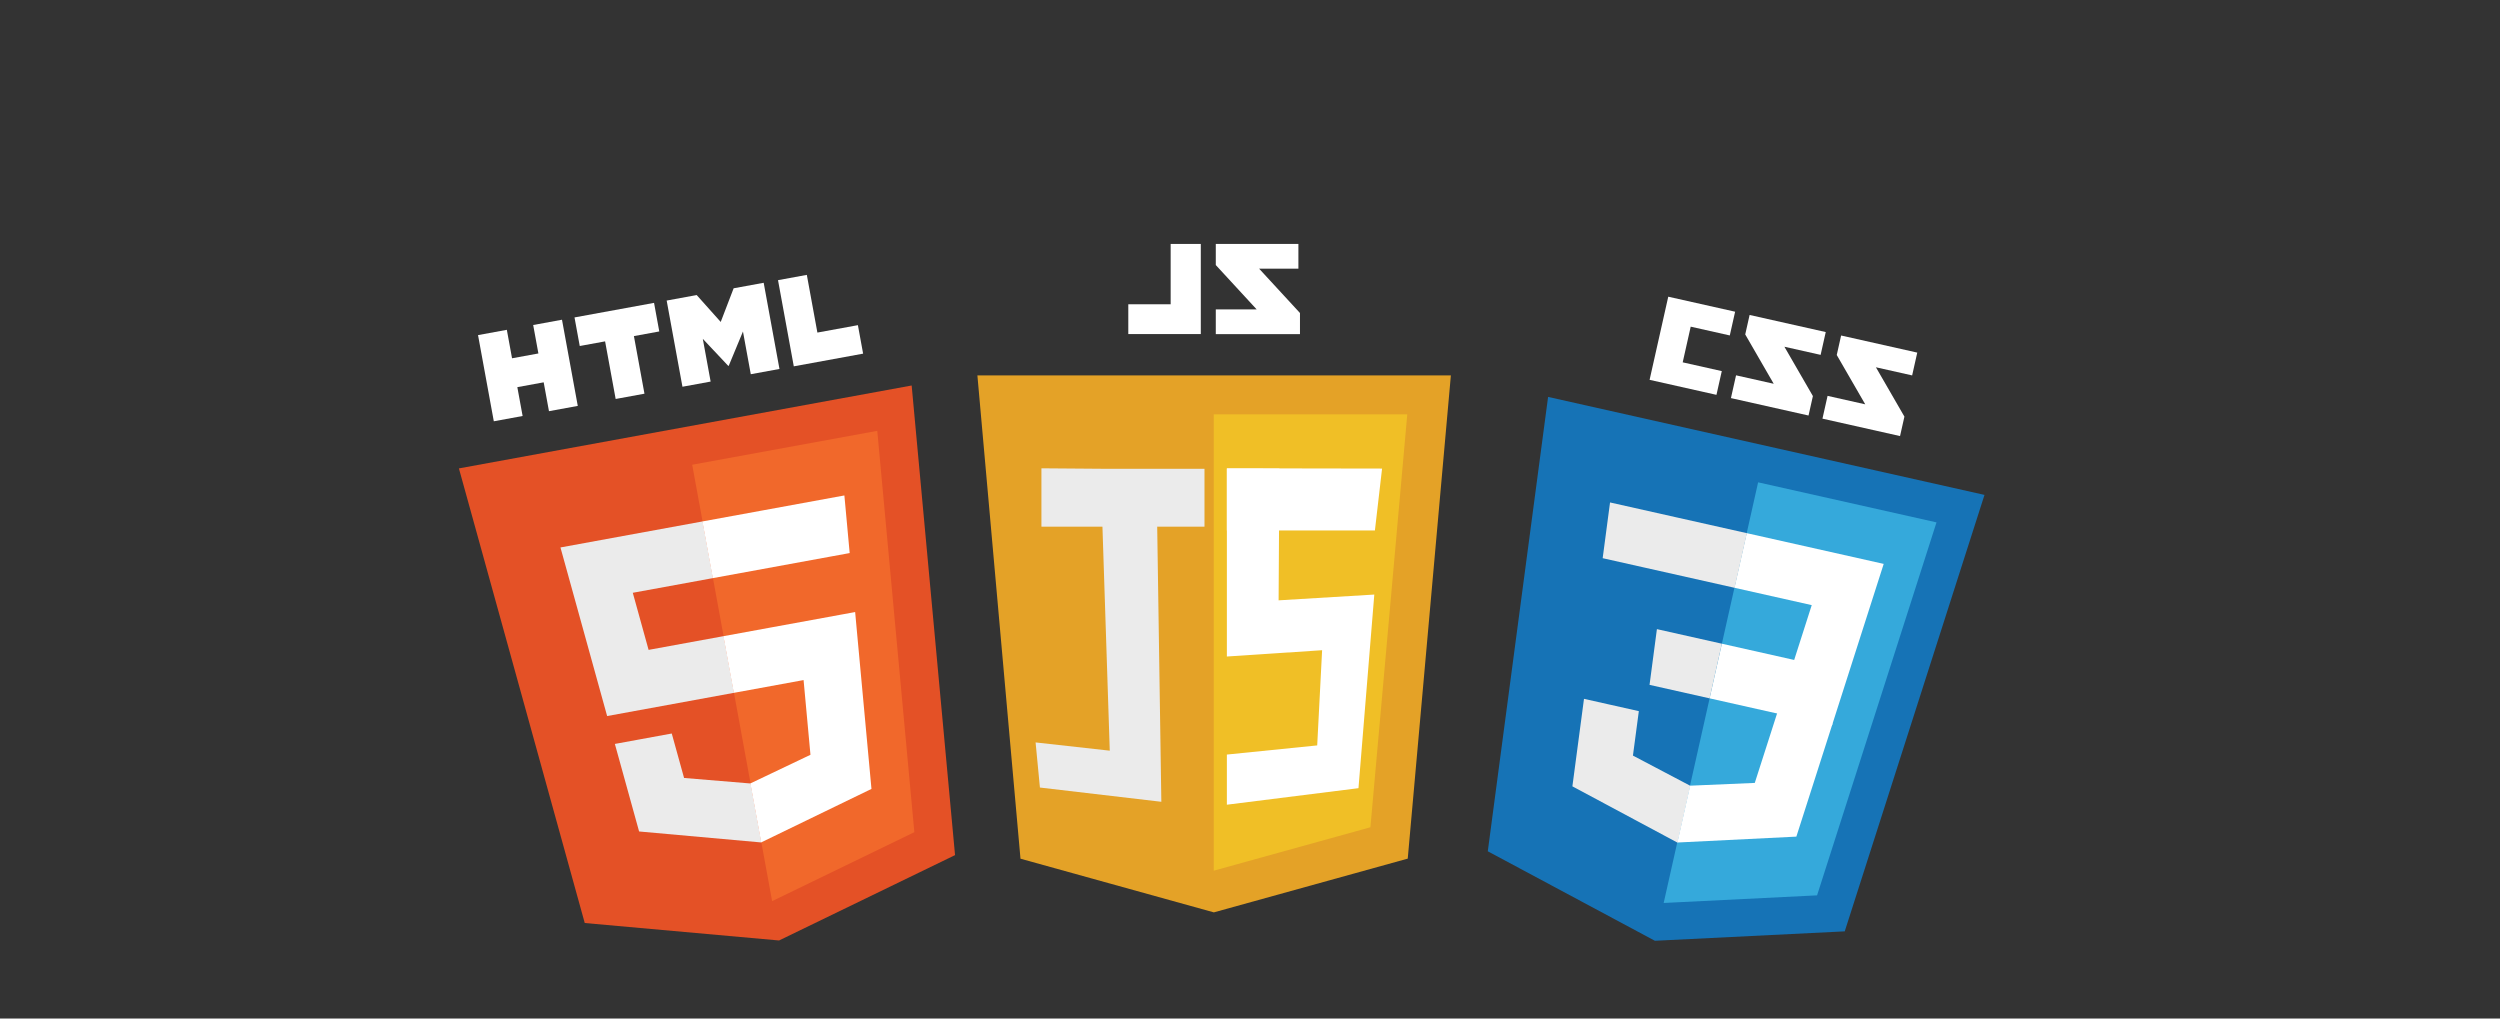 <svg xmlns="http://www.w3.org/2000/svg" xmlns:xlink="http://www.w3.org/1999/xlink" version="1.1" x="0px" y="0px" viewBox="0 0 1350 550" enable-background="new 0 0 300 300" xml:space="preserve">
   <rect x="0" y="0" width="1350" height="550" fill="#333333" stroke="none"/>
   <style>
    @-webkit-keyframes float1 {
      0% {transform: translate(0, 0) rotate(0);}
      20% {transform: translate(-5px, 0) rotate(3deg);}
      80% {transform: translate(5px, -5px) rotate(-3deg);}
      100% {transform: translate(0, 0) rotate(0deg);}
    }

    @keyframes float1 {
      0% {transform: translate(0, 0) rotate(0);}
      20% {transform: translate(-5px, 0) rotate(3deg);}
      80% {transform: translate(5px, -5px) rotate(-3deg);}
      100% {transform: translate(0, 0) rotate(0deg);}
    }

    @-webkit-keyframes float2 {
      0% {transform: translate(0, 0) rotate(0deg);}
      20% {transform: translate(5px, 0) rotate(1deg);}
      60% {transform: translate(3px, 3px) rotate(4deg);}
      80% {transform: translate(3px, 2px) rotate(2deg);}
      100% {transform: translate(0, 0) rotate(0deg);}
    }

    @keyframes float2 {
      0% {transform: translate(0, 0) rotate(0deg);}
      20% {transform: translate(5px, 0) rotate(1deg);}
      60% {transform: translate(3px, 3px) rotate(4deg);}
      80% {transform: translate(3px, 2px) rotate(2deg);}
      100% {transform: translate(0, 0) rotate(0deg);}
    }

    @-webkit-keyframes float3 {
      0% {transform: translate(0, 0) rotate(0deg);}
      20% {transform: translate(2px, -3px) rotate(-1deg);}
      60% {transform: translate(5px, -5px) rotate(1deg);}
      100% {transform: translate(0, 0) rotate(0deg);}
    }

    @keyframes float3 {
      0% {transform: translate(0, 0) rotate(0deg);}
      20% {transform: translate(2px, -3px) rotate(-1deg);}
      60% {transform: translate(5px, -5px) rotate(1deg);}
      100% {transform: translate(0, 0) rotate(0deg);}
    }

    .icon {
      transform: translate(0, 0) rotate(0);
      transform-origin: center bottom;
    }

    #html5 {
      -webkit-animation: float1 5s infinite;
      animation: float1 5s infinite;
    }

    #js {
      -webkit-animation: float2 5s infinite;
      animation: float2 5s infinite;
    }

    #css3 {
      -webkit-animation: float3 5s infinite;
      animation: float3 5s infinite;    
    }
   </style>
  
  <g id="html5" class="icon">
    <g>
      <polygon fill="#E45126" points="315.765,498.428 247.809,252.942 492.297,208.165 515.724,461.764 420.687,507.858    "/>
      <polygon fill="#F1682B" points="416.95,486.614 493.745,449.368 473.727,232.655 373.79,250.958    "/>
      <polygon fill="#EBEBEB" points="390.742,343.517 350.241,350.935 341.703,320.105 385.002,312.175 379.396,281.566      379.29,281.586 302.646,295.623 304.884,303.701 327.854,386.667 396.348,374.123    "/>
      <polygon fill="#EBEBEB" points="405.3,423.006 405.174,423.069 369.4,420.106 362.749,396.096 346.186,399.129 332.024,401.723      345.114,448.995 410.999,454.917 411.133,454.852    "/>
      <g>
        <path fill="#FFFFFF" d="M258.134,180.955l15.555-2.849l2.814,15.367l14.229-2.606l-2.814-15.367l15.555-2.849l8.523,46.538      l-15.554,2.849l-2.854-15.583l-14.229,2.606l2.854,15.583l-15.556,2.849L258.134,180.955L258.134,180.955z"/>
        <path fill="#FFFFFF" d="M326.753,184.339l-13.693,2.508l-2.827-15.432l42.948-7.866l2.827,15.432l-13.699,2.509l5.697,31.105      l-15.554,2.849L326.753,184.339L326.753,184.339z"/>
        <path fill="#FFFFFF" d="M359.998,162.299l16.219-2.97l12.971,14.525l6.973-18.178l16.225-2.972l8.523,46.538l-15.49,2.837      l-4.225-23.066l-7.673,18.506l-0.268,0.049l-13.738-14.584l4.225,23.066l-15.22,2.788L359.998,162.299L359.998,162.299z"/>
        <path fill="#FFFFFF" d="M420.127,151.286l15.558-2.849l5.706,31.154l21.874-4.006l2.817,15.382l-37.433,6.855L420.127,151.286      L420.127,151.286z"/>
      </g>
      <polygon fill="#FFFFFF" points="390.636,343.537 396.242,374.143 433.932,367.239 437.648,407.584 405.199,423.052      411.032,454.897 470.594,426.014 470.107,420.759 462.542,338.862 461.782,330.506 453.536,332.017    "/>
      <polygon fill="#FFFFFF" points="379.29,281.586 382.771,300.596 384.882,312.119 384.896,312.194 458.729,298.672      458.729,298.672 458.828,298.654 458.182,291.662 456.734,275.89 455.963,267.543    "/>
    </g>
  </g>
  <g id="js" class="icon">
    <g>
      <polygon fill="#E4A227" points="551.063,463.696 527.794,202.713 783.473,202.713 760.181,463.655 655.477,492.682   "/>
      <polygon fill="#F0BF26" points="655.418,470.171 740.023,446.717 759.93,223.731 655.418,223.731   "/>
      <g>
        <polygon fill="#FFFFFF" points="701.135,145.07 679.913,145.07 701.983,169.018 701.983,180.416 656.526,180.416       656.526,167.069 678.591,167.069 656.526,143.123 656.526,131.707 701.135,131.707    "/>
        <path fill="#FFFFFF" d="M648.43,131.729v48.666h-39.147v-16.086h22.875v-32.58h16.27H648.43z"/>
      </g>
      <polygon fill="#EBEBEB" points="627.125,432.963 624.888,284.395 650.423,284.395 650.423,253.146 595.949,253.146      562.371,252.885 562.371,284.395 595.321,284.395 599.272,405.365 559.219,400.908 561.555,425.273   "/>
      <polyline fill="#FFFFFF" points="742.45,286.455 746.318,253.029 662.51,252.885 662.51,286.455 683.848,286.455 742.45,286.455        "/>
      <polygon fill="#FFFFFF" points="662.51,253.032 662.51,354.519 713.942,351.111 711.29,402.521 662.51,407.463 662.51,434.542      733.576,425.615 742.124,321.06 690.446,324.181 690.876,253.032   "/>
      <path fill="#FFFFFF" d="M722.251,268.093"/>
    </g>    
  </g>
  <g id="css3" class="icon">
    <g>
      <polygon fill="#FFFFFF" points="1032.557,202.724 1012.997,198.332 1028.384,224.971 1026.024,235.477 984.126,226.069      986.888,213.77 1007.227,218.336 991.844,191.697 994.206,181.175 1035.322,190.406    "/>
      <polygon fill="#FFFFFF" points="983.138,191.628 963.577,187.236 978.962,213.875 976.604,224.38 934.706,214.973      937.468,202.673 957.808,207.24 942.424,180.601 944.786,170.079 985.903,179.311    "/>
      <polygon fill="#FFFFFF" points="934.088,181.14 912.982,176.401 908.657,195.664 929.763,200.402 926.886,213.217 890.78,205.11      900.86,160.216 936.966,168.322    "/>
    </g>
    <polygon fill="#1673B6" points="803.406,459.694 835.971,214.333 1071.629,267.245 996.159,502.932 893.647,508.019   "/>
    <polygon fill="#35A9DB" points="898.383,487.603 981.218,483.491 1045.71,282.086 949.384,260.458   "/>
    <g>
      <polygon fill="#FFFFFF" points="929.816,347.606 968.855,356.372 978.334,326.767 936.6,317.396 943.224,287.893      943.325,287.916 1017.2,304.503 1014.717,312.26 989.211,391.929 923.192,377.106    "/>
      <polygon fill="#EBEBEB" points="912.791,424.264 912.653,424.271 881.787,408.021 884.97,384.021 869.005,380.437      855.355,377.372 849.089,424.623 905.753,454.968 905.898,454.96    "/>
      <polygon fill="#FFFFFF" points="960.005,384.06 947.579,422.772 912.682,424.267 905.79,454.959 970.035,451.778      971.598,446.894 989.603,390.706    "/>
      <polygon fill="#EBEBEB" points="943.325,287.916 939.211,306.239 936.718,317.346 936.701,317.419 865.533,301.44      865.533,301.44 865.44,301.419 866.337,294.655 868.351,279.396 869.423,271.323    "/>
      <polygon fill="#EBEBEB" points="929.815,347.609 925.701,365.934 923.208,377.038 923.191,377.111 890.845,369.848      890.845,369.848 890.75,369.827 891.647,363.064 893.661,347.807 894.732,339.732    "/>
    </g>
  </g>
  
</svg>